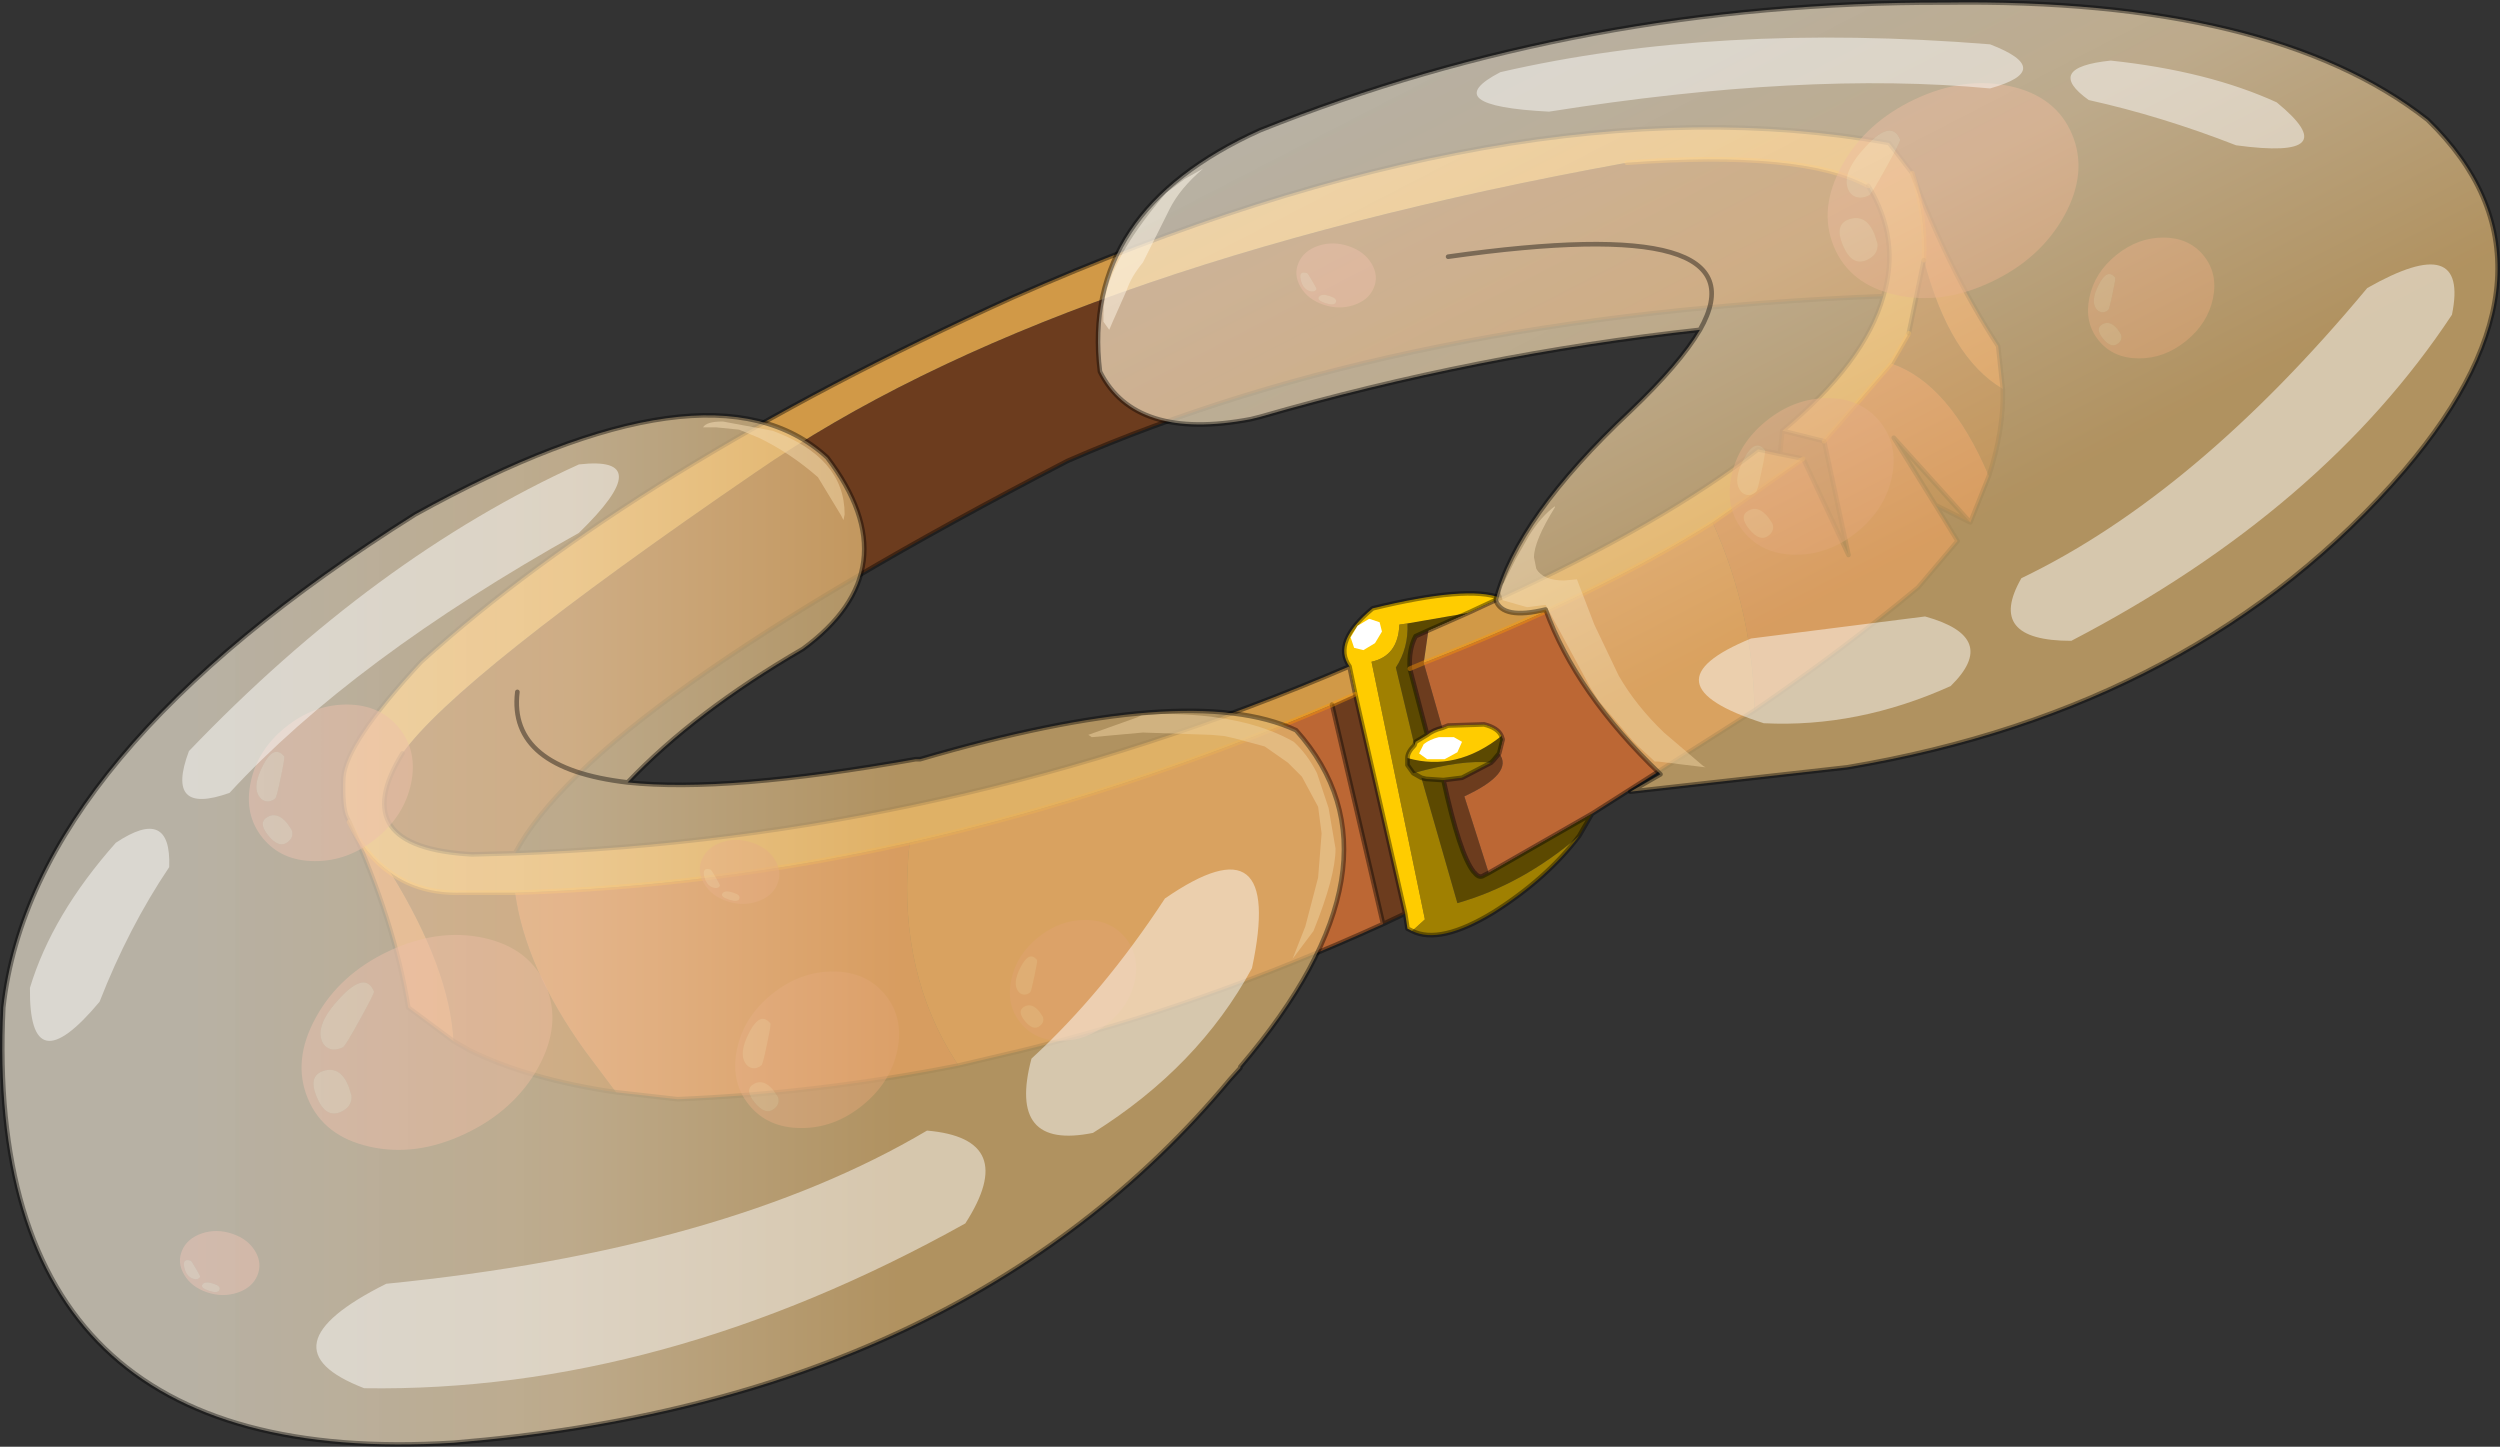 <?xml version="1.0" encoding="UTF-8"?>
<svg version="1.1" viewBox="0 0 107.71 62.331" xmlns="http://www.w3.org/2000/svg" xmlns:cc="http://creativecommons.org/ns#" xmlns:dc="http://purl.org/dc/elements/1.1/" xmlns:rdf="http://www.w3.org/1999/02/22-rdf-syntax-ns#" xmlns:xlink="http://www.w3.org/1999/xlink">
<rect x="0" y="0" width="107.71" height="62.331" fill="#333333" stroke="none"/>
<g transform="translate(-221.61 -169.29)">
<use transform="translate(236.3,174.65)" width="71.7" height="42.1" xlink:href="#d"/>
<use transform="matrix(-.135 .109 .1 .123 300.65 185.05)" width="43.5" height="39" xlink:href="#a"/>
<use transform="matrix(-.104 .084 .077 .095 315.05 178.45)" width="43.5" height="39" xlink:href="#a"/>
<use transform="matrix(-.236 .111 .084 .202 309.25 171.15)" width="43.5" height="39" xlink:href="#a"/>
<use transform="matrix(-.025 .058 .083 .028 278.1 179.35)" width="43.5" height="39" xlink:href="#a"/>
<use transform="matrix(-.104 .084 .077 .095 268.6 207.85)" width="43.5" height="39" xlink:href="#a"/>
<use transform="matrix(-.236 .111 .084 .202 243.5 207.85)" width="43.5" height="39" xlink:href="#a"/>
<use transform="matrix(-.135 .109 .1 .123 257.8 209.75)" width="43.5" height="39" xlink:href="#a"/>
<use transform="matrix(-.135 .109 .1 .123 236.85 198.25)" width="43.5" height="39" xlink:href="#a"/>
<use transform="matrix(-.025 .058 .083 .028 230 221.9)" width="43.5" height="39" xlink:href="#a"/>
<use transform="matrix(-.025 .058 .083 .028 252.4 205.05)" width="43.5" height="39" xlink:href="#a"/>
<use transform="translate(221.6,169.3)" width="107.7" height="62.3" xlink:href="#b"/>
</g>
<defs>
<g id="d" transform="translate(-236.3,-174.65)">
<path d="m283.15 196.45-0.2 1.4-0.6 0.25 0.6-0.25 0.8 2.8q-0.4 0.1-0.65 0.3l-0.75-2.85q-0.05-0.85 0.25-1.4l0.55-0.25m16.15-7.4-1-0.2 0.1-1 1.8 0.45 1.05 4.9-1.95-4.15m3.45-7q-20.75 0.8-35.15 7.1-20.45 10.6-23.8 16.9l-1.85 0.05q-5.5-0.3-3-4.35 2.35-3.3 15.2-12.1 12.8-8.85 37.55-13.35 7.6-0.55 10.4 1 1.4 2.3 0.65 4.75m0.35 2.9 0.75-1.3 0.65-3.15q1.1 4.2 3.4 5.55 0.05 1.75-0.6 3.75-1.7-4-4.2-4.85m-64.65 21.95q1.25 0.9 3.05 0.85h2.3q0.45 3.25 3 6.8l1.35 1.8q-3.75-0.55-6.3-1.8l-0.7-0.4q-0.15-3.1-2.7-7.25m40.55-7.25 1-0.45 2.15 9.45-0.95 0.45-2.2-9.45m26-8.6-1.8-2.9 3.3 3.65-1.5-0.75m-18.8 10.7q0.65 0.85-1.5 1.85l1.05 3.3-0.2 0.1q-0.2 0.15-0.4-0.1l-0.05-0.05q-0.6-0.75-1.3-3.95l0.8-0.1 1.25-0.65 0.1-0.1 0.25-0.3" fill="#6c3c1e" fill-rule="evenodd"/>
<path d="m295.4 191.8 3.9-2.75 1.95 4.15-1.05-4.9 2.9-3.35q2.5 0.85 4.2 4.85l-0.8 2-3.3-3.65 1.8 2.9 0.95 1.55-1.7 2q-3.25 2.7-7.05 5.3-0.05-4.2-1.8-8.1m-51.6 15.95q8.45-0.25 17-2.15-0.55 5.1 1.7 8.95l0.4 0.65q-6.05 1.2-12.1 1.45l-2.65-0.3-1.35-1.8q-2.55-3.55-3-6.8" fill="#b45832" fill-rule="evenodd"/>
<path d="m282.95 197.85q7.55-2.95 12.45-6.05 1.75 3.9 1.8 8.1l-7 4.45-4.45 2.55-1.05-3.3q2.15-1 1.5-1.85l0.15-0.6-0.05-0.15q-0.15-0.35-0.75-0.5l-1.55 0.05-0.25 0.1-0.8-2.8m21.55-17.35q0.1-1.85-0.5-3.75 1.55 4.15 3.7 7.45l0.2 1.85q-2.3-1.35-3.4-5.55m-67.85 24.2q0.7 1.45 1.8 2.2 2.55 4.15 2.7 7.25l-1.95-1.45q-0.6-3.75-2.55-8m24.15 0.9q9.05-2.05 18.2-5.95l2.2 9.45q-7.8 3.55-15.55 5.45l-2.75 0.65-0.4-0.65q-2.25-3.85-1.7-8.95" fill="#bc6734" fill-rule="evenodd"/>
<path d="m286.25 195.05q7.05-3.25 11.1-6.4l0.95 0.2 1 0.2-3.9 2.75q-4.9 3.1-12.45 6.05l0.2-1.4 1.7-0.75 1.4-0.65m12.15-7.2q3.55-2.95 4.35-5.8 0.75-2.45-0.65-4.75-2.8-1.55-10.4-1-24.75 4.5-37.55 13.35-12.85 8.8-15.2 12.1-2.5 4.05 3 4.35l1.85-0.05q18.7-0.65 35.95-8.05l0.25 1.2-1 0.45q-9.15 3.9-18.2 5.95-8.55 1.9-17 2.15h-2.3q-1.8 0.05-3.05-0.85-1.1-0.75-1.8-2.2l-0.1-0.2q-0.2-0.45-0.15-1.7 0.1-1.5 3.35-5 9.25-8.35 25.5-15.7 21.65-9.55 37.75-6.65l1 1.3q0.6 1.9 0.5 3.75l-0.65 3.15-0.75 1.3-2.9 3.35-1.8-0.45" fill="#d19947" fill-rule="evenodd"/>
<path d="m284.85 195.7-1.7 0.75-0.55 0.25q-0.3 0.55-0.25 1.4l0.75 2.85-0.5 0.3-0.05 0.15-0.8-3.35q0.55-0.85 0.5-1.9l2.6-0.45m1.45 5.3 0.05 0.15-0.15 0.6-0.25 0.3-0.1 0.1q-1.2-0.15-3.35 0.45l-0.25-0.35v-0.3q2.1 0.6 4.05-0.95m-0.55 5.9 4.45-2.55-0.55 0.95q-2.45 2.1-5.25 2.9l-1.55-5.4 0.2 0.05 0.75 0.05q0.7 3.2 1.3 3.95l0.05 0.05q0.2 0.25 0.4 0.1l0.2-0.1" fill="#5c4901" fill-rule="evenodd"/>
<path d="m282.45 209.4 0.55-0.5-2.3-11.1q1.15-0.25 1.2-1.6l0.35-0.05q0.05 1.05-0.5 1.9l0.8 3.35q-0.3 0.3-0.3 0.55v0.3l0.25 0.35 0.35 0.2-0.35-0.2q2.15-0.6 3.35-0.45l-1.25 0.65-0.8 0.1-0.75-0.05-0.2-0.05 1.55 5.4q2.8-0.8 5.25-2.9-1.4 1.85-3.7 3.3-2.3 1.4-3.5 0.8" fill="#a08001" fill-rule="evenodd"/>
<path d="m286.25 195.05-1.4 0.65-2.6 0.45-0.35 0.05q-0.05 1.35-1.2 1.6l2.3 11.1-0.55 0.5-0.2-0.1-0.1-0.65-2.15-9.45-0.25-1.2q-0.75-1.05 1-2.5 4.1-1 5.5-0.45m-2.5 5.6 0.25-0.1 1.55-0.05q0.6 0.15 0.75 0.5-1.95 1.55-4.05 0.95 0-0.25 0.3-0.55l0.05-0.15 0.5-0.3q0.25-0.2 0.65-0.3" fill="#fc0" fill-rule="evenodd"/>
<path d="m298.3 188.85-0.95-0.2q-4.05 3.15-11.1 6.4l-1.4 0.65-1.7 0.75-0.55 0.25q-0.3 0.55-0.25 1.4l0.75 2.85q0.25-0.2 0.65-0.3l0.25-0.1 1.55-0.05q0.6 0.15 0.75 0.5l0.05 0.15-0.15 0.6-0.25 0.3-0.1 0.1-1.25 0.65-0.8 0.1q0.7 3.2 1.3 3.95m14.2-17.8-1-0.2 0.1-1q3.55-2.95 4.35-5.8-20.75 0.8-35.15 7.1-20.45 10.6-23.8 16.9 18.7-0.65 35.95-8.05-0.75-1.05 1-2.5 4.1-1 5.5-0.45m17.6-11.4 0.65-3.15m-0.5-3.75-1-1.3q-16.1-2.9-37.75 6.65-16.25 7.35-25.5 15.7-3.25 3.5-3.35 5-0.05 1.25 0.15 1.7l0.1 0.2m43.35-5.5-0.25-1.2m18.65-10.15 1.8 0.45 1.05 4.9-1.95-4.15m8 0.75q0.65-2 0.6-3.75l-0.2-1.85q-2.15-3.3-3.7-7.45m2.5 15.05-3.3-3.65 1.8 2.9 1.5 0.75 0.8-2m-5.2-12.5q1.4 2.3 0.65 4.75m-17 24.85 4.45-2.55 7-4.45q3.8-2.6 7.05-5.3l1.7-2-0.95-1.55m-22.55 18.35q1.2 0.6 3.5-0.8 2.3-1.45 3.7-3.3l0.55-0.95m-7.35-1.55-0.35-0.2-0.25-0.35v-0.3q0-0.25 0.3-0.55l0.05-0.15 0.5-0.3m0.7 1.95-0.75-0.05-0.2-0.05m2.3 4.1q0.2 0.25 0.4 0.1l0.2-0.1m-3.6 1.75 0.1 0.65 0.2 0.1m-0.3-0.75-2.15-9.45m1.2 9.9 0.95-0.45m-3.15-9 2.2 9.45q-7.8 3.55-15.55 5.45l-2.75 0.65q-6.05 1.2-12.1 1.45l-2.65-0.3q-3.75-0.55-6.3-1.8l-0.7-0.4-1.95-1.45q-0.6-3.75-2.55-8m7.15 1.35-1.85 0.05q-5.5-0.3-3-4.35" fill="none" stroke="#000" stroke-linecap="round" stroke-linejoin="round" stroke-opacity=".4" stroke-width=".2"/>
<path d="m282.95 197.85q7.55-2.95 12.45-6.05l3.9-2.75m0.9-0.75 2.9-3.35 0.75-1.3m0.65-3.15q0.1-1.85-0.5-3.75m-67.35 27.95q0.7 1.45 1.8 2.2 1.25 0.9 3.05 0.85h2.3q8.45-0.25 17-2.15 9.05-2.05 18.2-5.95l1-0.45m2.35-1.1 0.6-0.25m8.75-21.55q7.6-0.55 10.4 1" fill="none" stroke="#f90" stroke-linecap="round" stroke-linejoin="round" stroke-opacity=".4" stroke-width=".2"/>
<path d="m281.15 196.5-0.3 0.5-0.5 0.3-0.4-0.1-0.15-0.45 0.3-0.5 0.5-0.3 0.45 0.15 0.1 0.4" fill="#fff" fill-rule="evenodd"/>
<path d="m284.4 201.7-0.55 0.3h-0.75l-0.35-0.25 0.2-0.4q0.25-0.2 0.65-0.3h0.65l0.35 0.2-0.2 0.45" fill="#fff" fill-rule="evenodd"/>
</g>
<g id="a">
<use width="43.5" height="39" xlink:href="#c"/>
</g>
<g id="c">
<path d="m36.65 22.65q0.55 2 2.6 2 2.8 0 2.8-4.7 0-4.55-2.75-4.05-2.8 0.5-2.8 4.75l0.15 2m1.05-12.15q0-3.6-5.55-6.25-5.55-2.7-5.55 1.7 0 0.35 3.95 3.85 3.9 3.5 4.35 3.5 1.45 0 2.2-0.95 0.6-0.8 0.6-1.85m-0.6-4.8q6.4 5.7 6.4 13.8t-6.4 13.8q-6.35 5.7-15.35 5.7t-15.4-5.7q-6.35-5.7-6.35-13.8t6.35-13.8q6.4-5.7 15.4-5.7t15.35 5.7" fill="#d06a6a" fill-opacity=".482" fill-rule="evenodd"/>
<path d="m37.7 10.5q0 1.05-0.6 1.85-0.75 0.95-2.2 0.95-0.45 0-4.35-3.5-3.95-3.5-3.95-3.85 0-4.4 5.55-1.7 5.55 2.65 5.55 6.25m-1.05 12.15-0.15-2q0-4.25 2.8-4.75 2.75-0.5 2.75 4.05 0 4.7-2.8 4.7-2.05 0-2.6-2" fill="#e6bbbb" fill-opacity=".482" fill-rule="evenodd"/>
</g>
<g id="b" transform="translate(-221.6,-169.3)">
<path d="m253.45 187.8-1-0.1h-0.55q0.15-0.25 0.85-0.25l2.15 0.4q3.1 1.15 3.1 3.6l-0.05 0.25-0.1-0.2-1-1.65q-1.2-1.05-2.55-1.7l-0.85-0.35m35.15 3.3v0.05q-0.9 1.45-0.9 2.15l0.1 0.5q0.3 0.5 1.2 0.5l0.55-0.05 0.75 1.95 1.05 2.2q0.75 1.3 1.95 2.45l1.7 1.45 0.1 0.05-2.05-0.25h-0.15l-0.1-0.1-0.6-0.55-0.25-0.25-1.45-1.7-0.35-0.55-1.95-3.6-0.8 0.1-1.05-0.3-0.1-0.35q0-0.3 0.15-0.4l0.5-1 0.6-1.05q0.5-0.8 1.1-1.25m-16.75-13.5 0.8-0.6 0.8-0.45q-1 0.85-1.45 1.75l-1.15 2.3q-0.5 0.6-0.7 1.2l-0.6 1.35-0.15 0.35-0.25-0.35v-0.35q0-2.05 2.7-5.2m5.25 24.55-1-0.7-1.3-0.35-0.45-0.1-0.55-0.05-2.95-0.1-2.2 0.2-0.15-0.1 2.1-0.75 0.2-0.1 0.9-0.05q3.55 0 5.65 1.2 0.6 0.55 1 1.35l0.5 1.5 0.3 1.75q0 1.2-0.95 3.55l-0.9 1.2 0.55-1.4 0.55-2.1 0.15-1.9-0.15-1.15-0.7-1.3-0.6-0.6" fill="#fff" fill-opacity=".529" fill-rule="evenodd"/>
<path d="m294.85 183.5q-9.6 1.05-18.95 3.75l-0.4 0.1q-5 0.95-6.5-2.05-0.85-6.9 6.9-10.4 13.9-5.55 29.5-5.5 14.1-0.2 20.8 5.05 6.5 6.3-1 15.1-8.85 10.25-24 12.8l-9.35 1.05 1.3-0.75q-3.65-3.5-4.95-7.1-1.85 0.45-2.15-0.4 0.9-3.55 5.8-8.15 2.15-2.05 3-3.5 2.9-5.1-10.85-3.15 13.75-1.95 10.85 3.15" fill="url(#f)" fill-rule="evenodd"/>
<path d="m274.6 215.8q-11.55 13.85-33.45 15.65-20.35 1.25-19.4-18.75 1.2-10.85 17.75-21.25 12.75-7.05 17.75-2.45 3.65 4.8-1.05 8.25-4.65 2.7-7.55 5.75 4.25 0.45 12.4-1h0.2q11.6-3.4 16.2-1.25 5.1 5.7-2.4 14.5v0.05l-0.45 0.5m-25.95-12.8q-5.15-0.6-4.75-3.9-0.4 3.3 4.75 3.9" fill="url(#e)" fill-rule="evenodd"/>
<path d="m294.85 183.5q-0.85 1.45-3 3.5-4.9 4.6-5.8 8.15 0.3 0.85 2.15 0.4 1.3 3.6 4.95 7.1l-1.3 0.75 9.35-1.05q15.15-2.55 24-12.8 7.5-8.8 1-15.1-6.7-5.25-20.8-5.05-15.6-0.05-29.5 5.5-7.75 3.5-6.9 10.4 1.5 3 6.5 2.05l0.4-0.1q9.35-2.7 18.95-3.75 2.9-5.1-10.85-3.15m-9.4 35.45q-11.55 13.85-33.45 15.65-20.35 1.25-19.4-18.75 1.2-10.85 17.75-21.25 12.75-7.05 17.75-2.45 3.65 4.8-1.05 8.25-4.65 2.7-7.55 5.75 4.25 0.45 12.4-1h0.2q11.6-3.4 16.2-1.25 5.1 5.7-2.4 14.5v0.05l-0.45 0.5m-30.7-16.7q-0.4 3.3 4.75 3.9" fill="none" stroke="#000" stroke-linecap="round" stroke-linejoin="round" stroke-opacity=".4" stroke-width=".2"/>
<path d="m246.55 189.3q-8.8 4-16.8 12.35-1.05 2.8 1.75 1.8 5.3-5.75 15.05-11.2 3.45-3.35 0-2.95m-20.65 23.15q1.25-3.2 3-5.8 0.1-2.65-2.3-1.05-2.75 3.1-3.7 6.25-0.05 4.25 3 0.6" fill="#fff" fill-opacity=".482" fill-rule="evenodd"/>
<path d="m237.3 229.1q12.8 0.2 25.9-7.1 2.35-3.65-1.65-4-8.7 5.15-23.3 6.6-5.5 2.75-0.95 4.5m34.5-21.1q-2.65 4.05-5.75 6.9-1.05 3.95 2.65 3.2 4.55-2.85 6.85-7.1 1.4-6.55-3.75-3" fill="#fff" fill-opacity=".482" fill-rule="evenodd"/>
<path d="m286.25 172.4q9.3-2.15 21.1-1.2 2.85 1.1 0 1.9-7.95-0.75-19 1-4.9-0.25-2.1-1.7m31.7 3.15q-3.2-1.25-6.35-1.95-1.95-1.4 0.95-1.7 4.2 0.45 7.15 1.8 3.05 2.5-1.75 1.85" fill="#fff" fill-opacity=".482" fill-rule="evenodd"/>
<path d="m327.25 182.85q-5.55 8.4-16.4 14.05-3.7 0-2.15-2.7 7.5-3.6 14.9-12.5 4.4-2.5 3.65 1.15m-30.2 13.95 7.5-0.95q3.25 0.9 1.1 3-4 1.8-8.05 1.6-5.3-1.7-0.55-3.65" fill="#fff" fill-opacity=".482" fill-rule="evenodd"/>
</g>
<linearGradient id="f" x1="-819.2" x2="819.2" gradientTransform="matrix(-.009 -.017 .031 -.016 298.35 180.6)" gradientUnits="userSpaceOnUse">
<stop stop-color="#e6ba73" stop-opacity=".702" offset=".067"/>
<stop stop-color="#f8ddb1" stop-opacity=".702" offset=".506"/>
<stop stop-color="#fef4e0" stop-opacity=".651" offset="1"/>
</linearGradient>
<linearGradient id="e" x1="-819.2" x2="819.2" gradientTransform="matrix(-.02 0 0 -.027 246.25 209.35)" gradientUnits="userSpaceOnUse">
<stop stop-color="#e6ba73" stop-opacity=".702" offset=".067"/>
<stop stop-color="#f8ddb1" stop-opacity=".702" offset=".506"/>
<stop stop-color="#fef4e0" stop-opacity=".651" offset="1"/>
</linearGradient>
</defs>
</svg>

